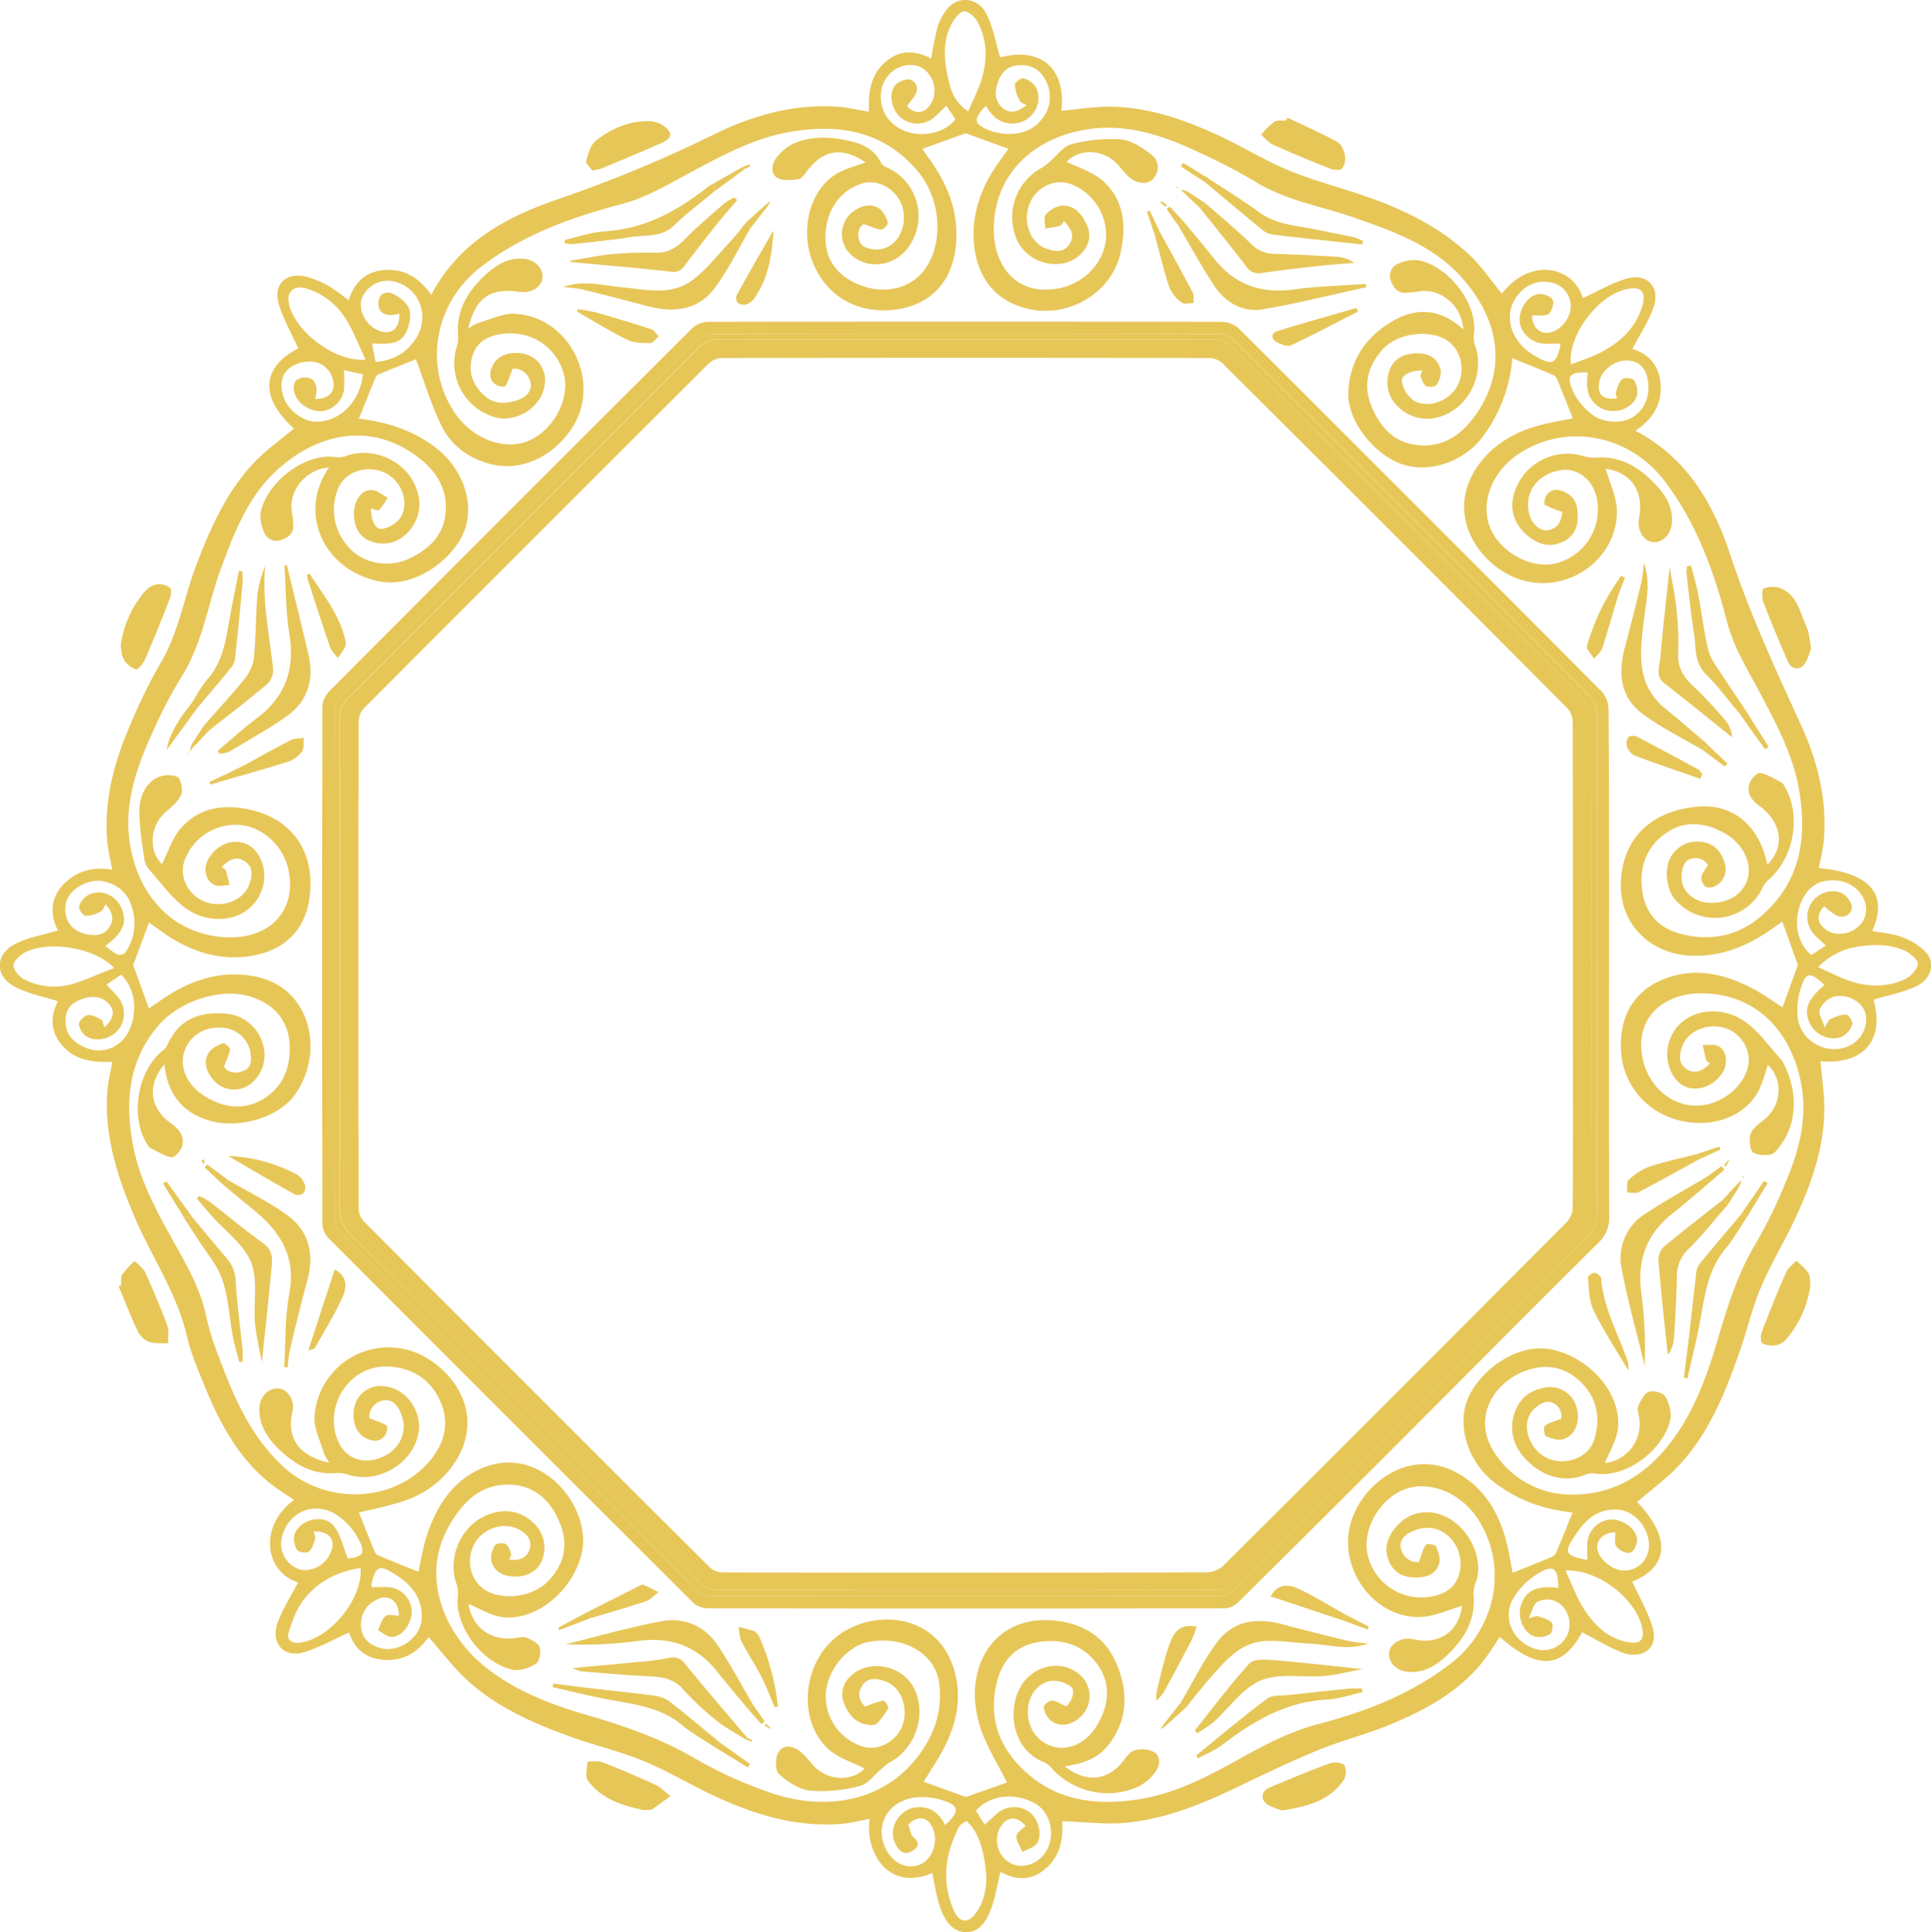 <svg xmlns="http://www.w3.org/2000/svg" viewBox="0 0 598.84 599.08"><defs><style>.cls-1{fill:#e7c658;}</style></defs><title>Asset 2</title><g id="Layer_2" data-name="Layer 2"><g id="Layer_1-2" data-name="Layer 1"><path class="cls-1" d="M507.7,465.77c10.55,10.88,9.81,20.17-1.52,24.68,2.11,4.58,4.73,9,6.22,13.83,2.4,7.72-4.17,10.09-9.08,8.23-4.39-1.66-8.45-4.21-12.67-6.38-6.16,11.33-13.67,11.94-25.54,1.46-1.42,2.12-2.74,4.28-4.24,6.31-7.49,10.17-18.15,16-29.42,20.73-7.34,3.07-15.17,5-22.53,8-8.83,3.63-17.46,7.79-26.07,11.93-10.47,5-21.26,9.3-32.82,10.58-6.67.74-13.52-.21-20.59-.4.18,4.43-.14,9.8-4.41,14-4.44,4.32-9.34,4.68-14.77,1.68-.9,3.74-1.49,7.38-2.69,10.81-1.37,3.93-3.57,8.14-8.24,7.9-4.48-.23-6.7-4.33-8-8.34-1-3.24-1.5-6.65-2.22-10-13.45,5.81-20.91-6.13-19.41-16.79-2.91.53-5.74,1.29-8.62,1.53-13.6,1.15-26.25-2.6-38.42-8.11-7.6-3.44-14.77-7.84-22.44-11.09-6.77-2.86-14-4.64-21-7C166.9,535,154.74,530,144.88,521c-4.35-4-7.9-8.78-12-13.39-2.81,4.14-7,7.27-13,7.13-6.28-.15-10.05-3.44-11.62-8.55-4.6,2.07-9,4.59-13.8,6.08-6.29,2-10.61-2.6-8.41-8.93,1.55-4.46,4.25-8.51,6.39-12.66-10.74-3.44-12-17.82-1.24-25.57-2.18-1.47-4.32-2.8-6.33-4.3C74.72,453.2,68.78,442.53,64,431.09c-2.3-5.55-4.73-11.15-6.1-17-3.09-13.16-10.79-24.19-16-36.35-5.42-12.61-9.66-25.46-8.61-39.44.22-2.93,1-5.82,1.55-9.05-5.47.22-10.79-.19-15-4.5-4.36-4.51-4.32-9.44-1.88-14.27-4.59-1.5-9.45-2.36-13.55-4.61-6.19-3.38-5.91-10.11.49-13.26,4-2,8.55-2.73,13.05-4.09-2.36-4.75-2.51-10,1.86-14.43,4-4,9-5.43,15-4.39-.56-3.12-1.34-6.05-1.58-9-1.1-13.59,2.72-26.19,8.21-38.37a156.34,156.34,0,0,1,8.24-16.54c5.7-9.45,7.3-20.31,11.13-30.4,4.36-11.49,9.31-22.65,17.76-31.74,3.75-4,8.4-7.23,12.6-10.77-10.74-9.58-10.07-19,1.32-24.86-2.06-4.56-4.59-8.92-6-13.62C84.53,87.9,89,84,95.72,86a31.06,31.06,0,0,1,6.39,2.79,70.86,70.86,0,0,1,6,4.3c1.83-5.77,5.57-9.15,11.75-9.39,6-.23,10.31,2.69,13.87,7.74,8.6-16.35,23.33-24.19,39.1-29.61a412.68,412.68,0,0,0,48.6-20.15c12-5.93,24.92-9.58,38.64-8.57,3.06.23,6.07,1,9.43,1.53-.23-5.41.22-10.75,4.49-14.87,4.46-4.3,9.42-4.44,14.81-1.6a97.51,97.51,0,0,1,1.91-9.66,17.33,17.33,0,0,1,3.11-5.8c3.42-4.22,9.65-3.49,12.21,1.83,2,4.11,2.79,8.78,4.13,13.24,12.65-3.27,20.46,3.35,19,16.57,4.95-.45,9.92-1.3,14.89-1.27,11.8.07,22.77,3.86,33.35,8.68,7.38,3.36,14.32,7.73,21.78,10.87,7.11,3,14.63,5,22,7.44,12.51,4.14,24.38,9.59,34.15,18.62,4,3.65,7,8.25,10.45,12.35,8.92-11.52,22.26-8.36,25.09,1.4,4.41-2,8.75-4.6,13.45-6,6.38-1.95,10.7,2.56,8.49,8.84-1.57,4.46-4.28,8.52-6.57,12.93,5.24,1.56,8.55,5.37,8.78,11.52.22,5.94-2.62,10.33-7.83,13.82,16.16,8.5,24.22,22.83,29.38,38.4,6,18.12,13.9,35.3,21.84,52.56,5.15,11.21,8.23,23.1,7.23,35.66-.24,3-1,6-1.58,9,15.84,1.47,21.68,8.11,16.57,19.49,3,.59,6.15.76,8.92,1.83a20.44,20.44,0,0,1,7.65,4.7c3.13,3.42,1.76,8.47-3,10.67-4.14,1.9-8.75,2.78-13.18,4.12,3.54,12.5-3.07,20.27-16.46,19.09.42,4.95,1.22,9.94,1.2,14.92-.07,11.82-3.92,22.77-8.78,33.34-3.39,7.37-7.69,14.33-10.85,21.79-2.76,6.53-4.37,13.54-6.72,20.25-4.42,12.6-9.4,25-18.64,34.94C516.8,458.55,512,462,507.7,465.77ZM46.24,312.87c-.45-.12-.28,0-.21-.07q1.83-1.24,3.64-2.5c8.06-5.63,16.8-9.07,26.82-7.92,6.67.77,12.38,3.49,16.17,9.3,5.37,8.24,4.69,19.91-1.52,28.17-5.06,6.74-17.12,10.25-26.07,7.67C56.4,345,51.9,339.08,51,330c-5.49,6.54-4.61,13.62,2.11,18.4,2.54,1.81,4.24,4.08,3.33,7.15-.4,1.38-2.37,3.45-3.29,3.29-2.36-.43-4.53-1.9-6.76-3-.29-.14-.43-.59-.64-.9-5.62-8.51-3.12-23.25,5-29.4A4.69,4.69,0,0,0,52,323.8c3.68-8,10.26-10.24,18.4-9.45a12.94,12.94,0,0,1,11.13,9.45,11.39,11.39,0,0,1-3.81,12.3,8.38,8.38,0,0,1-10.27,0c-3.43-2.9-4.68-6.83-2.62-9.83.91-1.32,2.74-2.17,4.33-2.78.45-.17,2.22,1.33,2.15,1.91-.2,1.63-1,3.17-1.85,5.33,1.17,2,3.76,2.29,6.11,1.32,2.62-1.08,2.44-3.73,2-6.16a9.3,9.3,0,0,0-7.66-7.11c-5.27-.7-9.71,1.35-12,5.53-2.94,5.43-.48,12,6,15.86,6.12,3.65,12.54,4.12,18.47.14,5.65-3.79,7.82-9.86,7.43-16.47-.44-7.58-4.88-12.45-12-14.77-9-2.94-21.87,1.19-28.36,8.57-9.58,10.88-10.7,23.57-8.29,37,2.06,11.47,7.74,21.53,13.33,31.54,4,7.23,8,14.37,9.62,22.65a76.71,76.71,0,0,0,3.65,11.6c4.58,12.48,9.8,24.62,19.69,34,12.76,12.13,33.75,11.9,45.14-.65,5-5.5,7.08-12.15,4-19.16s-9.11-10.88-17.1-10.87c-10.93,0-18.76,11.63-15,22.24,2.11,6,7.68,8.4,13.8,5.92,5.94-2.41,8.43-8.39,5.89-14-1.14-2.51-2.91-4.34-5.74-3.56a5.16,5.16,0,0,0-3.89,5.43c2.22.88,4,1.35,5.41,2.32.36.24-.06,2.38-.7,3.18-1.54,1.91-3.61,1.76-5.7.72-3.17-1.58-4.5-5-3.68-9.65a8.35,8.35,0,0,1,7.16-6.53c8.55-.65,13.92,7.75,12.78,14.33-1.67,9.68-12.39,16-21.75,13.18a9.8,9.8,0,0,0-3.58-.58c-7.13.7-12.79-2.44-17.67-7.05-3.62-3.43-6.51-7.54-6.4-12.93.08-3.69,2.84-6.48,6-6.22,2.81.24,5.08,3.63,4.28,7.09-2.11,9.14,3,14.17,11.44,15.91a14.44,14.44,0,0,1-1.66-2.87c-1.12-3.85-3.23-7.84-2.94-11.62a23,23,0,0,1,34.74-18c11.58,7,17.71,20.93,7.45,34.29a30.45,30.45,0,0,1-15.19,10.3c-4.51,1.46-9.2,2.36-13.23,3.37,1.55,3.88,3.11,7.82,4.71,11.74a2.71,2.71,0,0,0,1.06,1.45c4.3,1.82,8.64,3.54,12.67,5.17.85-3.71,1.44-7.79,2.74-11.62,3.26-9.6,8.68-17.68,18.7-21.14,17.19-5.94,32.76,13.1,29.1,27.49-2.78,10.93-13.51,20.3-24,19.4-3.84-.33-7.5-2.75-11-4.13,1.18,7.35,7.11,11.71,14.76,10.52,1.1-.17,2.42-.48,3.32-.06,1.54.71,3.64,1.72,4,3,.45,1.53-.12,4.42-1.25,5.13-2,1.27-5,2.25-7.18,1.76-9.74-2.15-18.18-13.93-16.92-22.89a9.25,9.25,0,0,0-.56-4c-2.7-8.3,1.7-18,9.83-21.15,5-1.94,9.89-1.34,13.87,2.31a10.4,10.4,0,0,1,3.17,11.15c-1,3.44-4.19,5.63-8.21,5.72s-7-1.57-7.77-4.95a7.16,7.16,0,0,1,1.15-4.71c.39-.63,2.42-.88,3.27-.45s1.33,1.9,1.71,3c.16.47-.32,1.16-.55,1.85,3.43.53,5.76-.82,6.42-3.61s-1.39-4.86-4-6c-5.09-2.23-11.5.46-13.69,5.66-2.36,5.59,0,11.87,5.19,14.11,5.74,2.46,13.85,1.06,18.27-3.62,4.81-5.09,6.26-11.14,3.53-17.8s-7.3-11.41-14.74-11.93c-9.75-.68-15.6,5.46-19.86,13.13-9,16.14-.45,33.85,11.29,43.23,9.18,7.33,19.94,11.6,31.07,14.84,11.83,3.44,23.34,7.34,34.09,13.64a133.48,133.48,0,0,0,23.4,10.62c16.23,5.67,34.39,3.24,45.36-10.73,5.38-6.85,8.1-14.47,7-23.18-1.13-9.15-10.9-14.85-21.7-12.87-6.88,1.26-13,8.66-13.49,16.22a16.42,16.42,0,0,0,11.64,16.3c4.91,1.42,10.63-1.84,12.29-7,1.77-5.47-.8-11.78-5.68-13.35-2.58-.83-5.44-1.31-7.14,1.79-1.57,2.85-.15,4.89,1.13,6.12a37.41,37.41,0,0,1,5.69-1.87c.37-.06,1.68,1.94,1.44,2.41a22.88,22.88,0,0,1-3.52,4.76,3,3,0,0,1-2.15.41c-3.89-.32-6.26-2.66-7.74-6.07a7.46,7.46,0,0,1,1.53-8.86c5.66-5.8,16.45-3.73,20.06,3.85,3.82,8,.19,18.58-7.74,22.7a17.43,17.43,0,0,0-2.75,2.22c-2.15,1.77-4.07,4.51-6.5,5.09a46.37,46.37,0,0,1-15.35,1.44c-3.46-.37-7.1-2.77-9.76-5.23-1.2-1.11-1.13-5.27,0-6.85,1.79-2.49,4.88-1.71,7.16.35a37.32,37.32,0,0,1,3.26,3.59c4.4,5.17,12.17,5.49,16.18,1.27-3.64-1.89-8.11-3.2-11.2-6-9.87-9-8.07-27.36,3.41-35.54s31-6.36,35.78,11.7c2.19,8.23.48,16-3.28,23.31-2,3.89-4.49,7.51-6.38,10.63l13.1,4.72,12.72-4.47c-2.77-5.71-6.56-11.49-8.49-17.84-5.24-17.27,4-33.95,22.64-32.44,9.09.73,16.19,4.83,19.82,13.4s3.67,17.3-2.48,25.22c-3.39,4.37-8.18,5.83-13.56,6.64,6.73,5.31,13.57,4.45,18.31-1.9.93-1.24,2.13-2.79,3.46-3.11a8.72,8.72,0,0,1,5.78.48c2.33,1.3,2,4.09.75,5.95a13.89,13.89,0,0,1-5.07,4.63c-9.29,4.64-21,2-27.74-6a6.94,6.94,0,0,0-2.5-1.57c-9.69-4.31-10.75-16.54-6.48-23.5,4.55-7.43,14.87-8.28,19.7-1.68a8.81,8.81,0,0,1-1.06,11.11c-3,3-6.94,3.59-9.67,1.21a6.89,6.89,0,0,1-2-4c-.08-.59,1.61-2,2.46-2,1.36,0,2.7,1,4.51,1.75,1.59-1.26,3-4.69,1.54-6a8.88,8.88,0,0,0-5.87-1.89c-3.69.22-6.7,3.63-7.35,7.33-.91,5.21,1.27,10,5.59,12.26,5.44,2.88,12.09.4,15.84-6.1,3.54-6.12,4.17-12.64,0-18.49-4.39-6.14-11-8.24-18.44-7-6.88,1.11-11,5.53-12.7,12-2.38,9.06-.65,17.64,5.46,24.77,10.58,12.34,24.55,14.39,39.63,11.74,11-1.93,20.68-7.13,30.28-12.45,7.75-4.29,15.43-8.36,24.18-10.65,14.7-3.85,28.84-9.29,41.09-18.77,14.41-11.15,17.95-30.91,8-45.45-5.1-7.42-14.19-11.15-21.53-8.83-8.18,2.58-14.1,12.56-12.22,20.59A17.07,17.07,0,0,0,444.25,495c4.19-.82,7.52-3,8.46-7.72a11.62,11.62,0,0,0-4.52-11.78c-3.5-2.37-7.26-2.18-10.93-.3-2.38,1.21-3.6,3.34-2.53,5.82A5.2,5.2,0,0,0,440,484.4c.91-2.39,1.26-4.1,2.21-5.38.32-.43,2.87-.1,3.12.46.72,1.62,1.44,3.71,1,5.29-1,3.43-3.89,4.4-7.3,4.38-3.83,0-6.7-1.39-8.26-5-1.81-4.22-.34-7.9,2.42-10.94a12.21,12.21,0,0,1,11.42-4.11c10,1.72,16.25,14.09,12.94,21.88a8.81,8.81,0,0,0-.54,4c.56,7.31-2.83,13-7.71,17.78-3.26,3.22-7.08,5.91-12.09,5.7-4-.16-6.81-2.9-6.39-6.13.37-2.85,4-4.86,7.62-4,6.48,1.57,13.71-1.14,15-10.35-4.35,1.16-9.06,3.51-13.74,3.45-14.06-.2-24.63-15.24-20.88-28.93,3.65-13.35,21-26.14,37.3-12.94,5.39,4.37,8.58,10.23,10.54,16.73,1.18,3.9,1.74,8,2.46,11.41,4.07-1.64,7.9-3.17,11.72-4.76a3.15,3.15,0,0,0,1.66-1.27c1.82-4.23,3.51-8.51,5.21-12.67-9.43-1-16.74-3.76-23.86-9-8.46-6.23-12.22-17.75-8.64-26.27,3.7-8.83,15.51-17.64,26.35-15.2,11.28,2.54,21.06,13.15,20.24,24-.29,3.88-2.72,7.61-4.07,11.14a12.15,12.15,0,0,0,10.52-14.54c-.2-1.09-.55-2.43-.13-3.31.78-1.62,1.83-3.74,3.25-4.23s4.33.23,5,1.37c1.22,2,2.14,5,1.64,7.19-2.21,9.76-14,18.17-23,16.8a6.38,6.38,0,0,0-3.28.3c-7.5,3.16-15.07-.32-19.53-5.9A13.43,13.43,0,0,1,470,437.35c1.68-4.34,5.13-6.46,9.58-7.17a8.53,8.53,0,0,1,9.34,6.19c1.26,4.33-.33,8.73-4.12,9.9-1.58.49-3.71-.21-5.36-.9-.53-.22-.84-2.81-.34-3.23,1.18-1,2.91-1.33,5-2.17a4.36,4.36,0,0,0-3.86-5.3c-1.82-.15-4.6,1.89-5.66,3.7-2.78,4.74.29,11.72,5.58,13.91,5.62,2.33,12.48-.34,14.19-5.76,2-6.33,1.16-12.37-3.47-17.31-4.38-4.68-9.91-6.44-16.23-4.66-11,3.11-19.13,15.19-10.42,27a28.14,28.14,0,0,0,23,11.89c12.47.19,22.4-5.57,30.07-15.14,7.84-9.77,12-21.36,15.49-33.21,3-10.17,6.09-20.18,11.65-29.39a153.53,153.53,0,0,0,9.78-20.22c4.1-9.81,6.46-20,4.09-30.73-3.34-15.05-13.34-26-29.28-26.71-12.63-.59-22.41,7.25-19.56,20.4,1.74,8,8.17,14,15.78,14.39,7.2.36,14.53-4.6,16.65-11.26,1.62-5.1-1.49-11-6.77-12.74s-11.62.65-13.41,5.54c-.92,2.51-1.33,5.31,1.25,7.08,2.73,1.87,5.11.51,7.39-1.69-.51-.38-1.09-.59-1.19-.93-.46-1.59-.79-3.22-1.16-4.83,1.7.11,3.7-.32,5,.44,2.6,1.48,2.92,5.56,1.12,8.28-2.8,4.24-8,6-11.93,4s-6.09-8-4.8-12.93c2.82-10.77,16.12-13.25,24.77-6.24,3.94,3.2,7,7.46,10.44,11.29a10.12,10.12,0,0,1,1.15,2.28,25.64,25.64,0,0,1,1.94,16.39,21.61,21.61,0,0,1-5.27,9.77c-1.08,1.21-4.83,1.14-6.61.2-1.1-.58-1.49-4.1-.91-5.87s2.67-3.16,4.28-4.5c5.41-4.5,5.89-12.38,1-16.92a58.23,58.23,0,0,1-2.54,7.52c-4.54,9.26-16.55,13-27.76,8.8A23.33,23.33,0,0,1,502.73,326c-.71-11.95,5-18.77,12.34-22,9.59-4.21,18.92-2.34,27.85,2.21,3.65,1.86,7,4.32,9.88,6.13l4.76-13.12-4.82-13.42c-.73.5-1.92,1.28-3.07,2.11-7.29,5.23-15.17,8.56-24.38,8.47-12.81-.13-23.23-9.33-22.61-23.05.59-13,8.89-21.67,23.31-23.17,11.26-1.17,19.56,5.6,22.11,18,5.52-5.6,4.52-13.16-2.48-18.26-2.41-1.75-4-4-3.1-6.91.43-1.38,2.36-3.47,3.27-3.31,2.36.41,4.56,1.84,6.77,3,.48.25.76,1,1.06,1.5,5.12,9,2.6,22.2-5.4,28.8a8.59,8.59,0,0,0-1.83,2.75A16.32,16.32,0,0,1,519.53,279c-2.8-3.28-3.47-9.61-1.4-13.23a9.39,9.39,0,0,1,10.11-4.64c3.59.62,5.61,3.15,6.57,6.32a5.93,5.93,0,0,1-2.34,7,4.1,4.1,0,0,1-3.34.62,3.53,3.53,0,0,1-1.52-2.95c.16-1.27,1.23-2.43,2.05-3.89a4.51,4.51,0,0,0-6.53-1.27c-1.36,1.06-1.86,4.17-1.56,6.19.57,3.85,4.31,6.54,8.22,6.78,5.54.34,10-2.08,11.84-6.45,2.17-5.1-.76-11.79-6.92-15.19s-12.46-3.94-18.18.12c-6.31,4.48-8.41,11.2-7.07,18.79,1.18,6.65,5.53,10.76,11.82,12.39,9,2.34,17.58.73,24.77-5.42,12.39-10.58,14.48-24.48,11.81-39.58-1.85-10.45-6.79-19.72-11.66-29-3.92-7.48-8.49-14.52-10.68-23C531.5,177,526.05,162,516.1,149c-11-14.38-30.7-18-45.34-8.11-7.64,5.17-11.33,13.88-9.09,21.45,2.39,8.1,12.42,14.18,20.49,12.42a17.23,17.23,0,0,0,13.08-20c-1-6-6.25-10-11.61-8.91-7.15,1.43-11,7-9.4,13.52.79,3.16,3.45,5.53,6,5,3.4-.7,4-3.39,4.28-5.66a29.56,29.56,0,0,1-5.42-2.18c-.35-.22,0-2.39.68-3.18,1.7-2.08,3.86-1.68,6-.51,3.27,1.77,3.59,4.73,3.49,8a7.72,7.72,0,0,1-4.83,7.25c-4.14,1.89-7.85.5-11-2.26-3.43-3-5.14-7.12-4.16-11.68a17.22,17.22,0,0,1,21.93-12.68,11.39,11.39,0,0,0,4,.43c7-.52,12.55,2.65,17.2,7.29,3.4,3.39,6.42,7.31,6.12,12.66-.21,3.76-2.81,6.51-5.92,6.24-2.94-.25-5-3.79-4.31-7.4,1.62-8.52-2.61-14.28-10.3-15.32,1.15,4.28,3.55,9,3.46,13.61-.29,14.5-14.93,24.87-29.08,21-13.22-3.58-26.07-21.24-12.58-37.44,4.34-5.22,10.07-8.41,16.45-10.33,3.94-1.18,8.06-1.75,11.52-2.48-1.61-4.06-3.17-8-4.77-11.93a2.67,2.67,0,0,0-1.08-1.43c-4.29-1.82-8.61-3.55-12.89-5.29a47,47,0,0,1-9.26,24.43C454,143.14,443.44,146.77,435,144c-8.66-2.83-17.15-13.37-16.86-22.15.32-9.82,5.21-17.35,13.77-22.3,7.79-4.51,15.11-3.61,21.89,2.59-.5-7.62-7.31-13.07-14.18-11.71-1.09.22-2.22.21-3.33.32-2.68.26-4-1.26-4.88-3.55a4.06,4.06,0,0,1,2.39-5.52,11.46,11.46,0,0,1,6.72-.86c9.51,2.41,18,14,16.53,23.2a8.14,8.14,0,0,0,.56,3.59c2.68,8.21-1.81,18-9.83,21.16a12.78,12.78,0,0,1-13.86-2.34,10.34,10.34,0,0,1-3.15-11.14c1-3.56,4.07-5.57,8.2-5.72,3.79-.14,6.75,1.21,7.76,5,.38,1.4-.33,3.36-1.14,4.7-.39.64-2.42.89-3.27.46s-1.34-1.9-1.73-3c-.17-.47.32-1.17.54-1.87-3.69,0-6.72,1.47-6.37,3.54a9.09,9.09,0,0,0,3.64,5.78c4.67,2.75,11.47,0,13.8-5,2.59-5.58.29-12.21-5-14.48-5.69-2.43-14.12-1-18.29,3.52-4.7,5.12-6.31,11.16-3.56,17.83s7.26,11.4,14.72,12c8.23.7,14-4,18.17-10.28,9.12-13.75,6.61-28.54-4.66-41.41-8.86-10.12-21.19-14.54-33.47-18.83-10.3-3.6-21.26-5.3-30.79-11.18A170.89,170.89,0,0,0,373,47.8C360.95,42,348.51,37.61,334.8,40.55,319.93,43.73,308.84,54,308.2,70c-.45,11.26,6.16,22.15,20.29,19.37C336.16,87.87,342.37,81.53,343,74A17,17,0,0,0,331.87,57c-4.95-1.71-10.57,1.08-12.62,6.26-2.16,5.47.18,12,5.2,13.81,2.55.91,5.43,1.51,7.29-1.48,1.73-2.79.19-4.87-1.78-7.09-.47.64-.72,1.39-1.15,1.51-1.51.41-3.08.59-4.63.86,0-1.48-.63-3.53.11-4.33a8.36,8.36,0,0,1,5.15-2.8c3.73-.13,6,2.56,7.48,5.75a7.53,7.53,0,0,1-1.16,8.66c-5.53,6.48-17.06,4.17-20.53-4.1a17.41,17.41,0,0,1,8.12-22.17,15.23,15.23,0,0,0,2.47-2c2.13-1.79,4-4.58,6.43-5.16a47.79,47.79,0,0,1,15.35-1.5c3.35.31,6.8,2.64,9.6,4.84,2.22,1.75,2.51,4.84.5,7.31-1.63,2-5.31,1.67-7.65-.55a39,39,0,0,1-3-3.35c-4.42-5.27-12.12-5.63-16.26-1.32,3.56,1.8,7.89,3.05,11,5.74,7,6.12,7.6,14.37,5.61,22.91-2.7,11.58-15.13,19.48-27.48,17.18-13-2.42-18.1-12.53-18-23.67.07-8,3.1-15.43,7.83-22,1.11-1.55,2.21-3.11,3-4.16l-13.28-4.84-13.38,4.84c0-.41-.09-.1,0,.06.67,1,1.37,2.05,2.1,3.05,5.28,7.3,8.67,15.22,8.41,24.45-.33,11.65-6.25,19.88-17.17,22-9.49,1.85-20.46-1-26.22-11.84-5.38-10.1-3.16-23.47,5.42-29.47,2.83-2,6.52-2.75,9.77-4.05-7.18-4.91-13.14-4-18.19,2.8-.72,1-1.66,2.3-2.63,2.42-2.14.28-4.77.59-6.45-.39-2.43-1.42-1.77-4.36-.34-6.27a14.35,14.35,0,0,1,5.32-4.38c5-2.26,10.4-2.16,15.71-1.17,4.73.89,9.14,2.37,11.46,7.25.36.75,1.53,1.18,2.4,1.62a16.48,16.48,0,0,1,6.69,23.45c-4.48,7.5-14.74,8.47-19.71,1.88a8.79,8.79,0,0,1,.66-10.85c2.93-3,6.93-4,9.67-1.81a8.39,8.39,0,0,1,2.34,4.24c.14.5-1.35,2.09-2,2.05-1.53-.09-3-.89-5.47-1.71-1.82,1-2.21,3.91-.92,6.08.78,1.32,3.86,2,5.75,1.78,5.48-.71,8.68-6.57,7.32-12.58-1.28-5.67-7.47-9.5-12.7-7.86-7,2.18-11.36,8.72-11.33,16.84,0,7.34,4.4,12.75,12.27,15.18,7.41,2.29,14.94,0,18.86-5.84,5.62-8.3,4.62-21.59-2.57-30.08-10.73-12.66-24.78-14.74-40.14-12-10.83,2-20.36,7.2-29.93,12.28-7,3.72-13.71,7.89-21.67,10-15.53,4.08-30.62,9.45-43.63,19.46-14.37,11.05-18,30.73-8.07,45.37,5.16,7.6,14.52,11.44,21.81,8.95,8.15-2.78,13.94-12.84,12-20.77-2.21-8.85-10.54-14.25-20-12.64-3.93.67-7.21,2.62-8.43,6.85-1.4,4.82.09,8.83,3.65,12.1,3.21,2.94,7,2.7,10.78,1.31,2.58-.95,4.29-3,3.51-5.73a5.2,5.2,0,0,0-5.46-3.85c-.87,2.23-1.32,4-2.28,5.43-.24.36-2.39,0-3.18-.69-1.9-1.54-1.75-3.62-.71-5.71,1.58-3.17,5.06-4.52,9.65-3.68a8.38,8.38,0,0,1,6.54,7.15c.74,8.94-8.68,14.11-14.71,12.72a17.34,17.34,0,0,1-12.63-22,10.28,10.28,0,0,0,.41-3.65c-.61-7.45,2.84-13.23,7.86-18.09,3.37-3.26,7.31-6,12.48-5.57,3.52.29,6.1,2.92,5.85,5.94-.23,2.82-3.6,4.87-7.1,4.33-9.09-1.41-13.87,1.94-15.89,11.4a13.76,13.76,0,0,1,2.86-1.7c3.86-1.11,7.83-3.14,11.65-2.91,17.09,1,26.89,21.35,17.63,35.4-5.68,8.62-15.28,13.49-24.67,11.33-7-1.61-12.7-5.67-15.81-12-3.3-6.75-5.46-14.06-7.92-20.63-3.14,1.26-7.21,2.88-11.26,4.53a2.15,2.15,0,0,0-1.15.88c-1.81,4.33-3.55,8.69-5.28,13,8.41,1,16.53,3.46,23.69,8.89,8.67,6.56,12.45,17.73,8.77,26.5-3.39,8.09-15,17.42-26.46,15C100.22,176.6,92.33,159,102,145c-7.11.34-12.8,7.38-11.42,14.09a33.06,33.06,0,0,1,.35,3.32c.27,2.66-1.18,4.11-3.5,4.92A4.14,4.14,0,0,1,81.85,165c-.83-2.06-1.44-4.7-.89-6.74,2.7-10,14.65-18,23.28-16.49a7.86,7.86,0,0,0,3.59-.57c8.23-2.69,18,1.82,21.15,9.88,2,5.05,1.21,9.89-2.38,13.86A10.34,10.34,0,0,1,115.43,168c-3.75-1.12-5.77-4.38-5.66-9,.09-3.64,2.13-6.91,5.25-7.08,1.68-.09,3.45,1.54,5.18,2.39a23.94,23.94,0,0,1-2.62,3.84c-.33.34-1.63-.28-2.54-.48,0,3.65,1.39,6.66,3.49,6.32a9,9,0,0,0,5.77-3.64c2.84-4.85-.07-11.73-5.34-13.94-5.68-2.39-12.39.06-14.28,5.52a17.1,17.1,0,0,0,3.69,18c4.35,4.81,12.12,6.18,18.2,3.42,6.59-3,11.4-7.59,11.68-15.35.29-7.92-4.3-13.37-10.31-17.44-13.72-9.28-29.09-6.23-41.45,4.68-9.48,8.37-13.86,19.85-18.08,31.37-4,10.94-5.58,22.73-11.9,32.88a143.29,143.29,0,0,0-8.13,15.25c-5.78,12.41-10.72,25.1-7.66,39.22,3.21,14.82,13.46,25.7,29,26.65,13.67.84,22.26-8,19.79-20.58C88,262.28,81.38,256.24,74,255.77a16.88,16.88,0,0,0-16.88,11.38c-1.58,5,1.37,10.58,6.56,12.5,5.35,2,11.66-.37,13.54-5.22,1-2.59,1.48-5.45-1.26-7.32s-5.1-.43-7.21,1.75c.51.39,1.11.61,1.23,1,.49,1.5.83,3,1.22,4.57-1.57,0-3.39.63-4.65,0-3-1.38-3.62-5.4-1.78-8.36,2.73-4.39,7.61-6.16,11.78-4.27s6.39,7.92,5,13C78.73,285.58,65.48,288,56.75,281c-3.93-3.16-7-7.4-10.36-11.23a6.69,6.69,0,0,1-1.64-3.26c-.68-5.12-1.62-10.28-1.52-15.4.08-3.79,1.6-7.79,5.18-9.82a8.27,8.27,0,0,1,6.51-.46c1.09.47,1.9,3.91,1.31,5.43-.83,2.12-2.91,3.89-4.75,5.45C46.36,256,46,264,50.24,267.93c1.81-3.57,3.08-7.88,5.76-11,6.12-7.06,14.5-7.76,22.91-5.51,13.28,3.55,19,14.66,17,27.48-2,13-12.39,18-23.63,17.93-8-.07-15.42-3.13-22-7.88-1.53-1.1-3.08-2.16-4.08-2.86l-4.9,13.16Zm254-278.34c1.49-3.42,3-6.33,4-9.41,2-6.19,2.07-12.44-1.07-18.3-.79-1.48-2.54-3.13-4-3.32-1.08-.14-2.79,1.8-3.62,3.17-3.06,5.05-2.93,10.67-1.81,16.16C294.58,27,295.42,31.31,300.23,34.54ZM563.86,299.89c3.6,1.62,6.39,3.09,9.32,4.13,5.78,2.05,11.72,2.22,17.36-.28,1.85-.82,3.95-3,4.22-4.76.19-1.22-2.37-3.47-4.14-4.23a21.13,21.13,0,0,0-8.23-1.69C576,293.1,569.66,294,563.86,299.89ZM487.19,113c3.54-1.42,7-2.43,10-4.12,5.66-3.12,10.17-7.47,12.09-13.9,1.23-4.12-.09-6-3.69-5.54C495.48,90.84,486,104.58,487.19,113ZM35.41,300.15c-6.23-6.51-20.83-8.67-28-4.62-1.44.82-3.35,2.67-3.23,3.89.14,1.55,1.82,3.51,3.35,4.27A20.16,20.16,0,0,0,23,304.95C27.07,303.64,31,301.86,35.41,300.15Zm76.4,186.07c-7.34,1.1-13.43,4.29-17.75,10-2.19,2.87-3.48,6.58-4.56,10.09-.7,2.27,1.14,3.33,3.41,3.07C102.26,508.28,112.6,495.72,111.81,486.22ZM299.76,564.7a10.44,10.44,0,0,0-1.5.86,3.88,3.88,0,0,0-.95,1.15c-4.26,8.32-5.37,16.87-1.52,25.64,1.79,4.07,4.59,4.22,7.13.46,3.6-5.34,3.3-11.29,2.15-17.18C304.29,571.63,303,567.67,299.76,564.7ZM113.37,111.5c-2.18-4.54-3.79-9-6.35-12.89a21.47,21.47,0,0,0-12.18-9.2c-3.28-.9-5.62.72-5.4,3.58C90.12,101.64,103.39,112.43,113.37,111.5ZM485.49,487c2.09,4.42,3.54,8.64,5.92,12.24,3.38,5.1,7.77,9.29,14.35,10.09,2.72.33,4-.84,3.66-3.63C508.24,496.56,496,486.45,485.49,487ZM123.67,501c.16-4.41-3.09-6.9-6.79-5a8.35,8.35,0,0,0-4.93,8.05c.09,3.71,2.32,5.83,5.67,6.9,5.79,1.86,12.84-2.95,13.15-9.05s-2.91-10.26-7.77-13.41c-5.37-3.48-6.44-3.09-7.86,2.87,0,.19.1.43.21.82a55,55,0,0,1,5.53,0,7.84,7.84,0,0,1,6.8,7.12c.14,3.79-2.59,8-6,8.29-1.41.14-3-1.33-4.48-2.06.75-1.51,1.17-3.41,2.36-4.39C120.38,500.4,122.26,501,123.67,501Zm158,64.86c.61,1.59.72,3.1,1.52,3.77,2.39,2,1.51,3.32-.54,4.45-2.25,1.24-3.7,0-4.79-2-2.74-4.84.87-11.29,6.57-11.69,4.21-.29,6.9,1.95,8.68,5.54,4.71-4.35,4.43-6.19-1.35-7.85a20.76,20.76,0,0,0-7.3-.77c-9.31.77-13.9,9.42-9.19,17,2.39,3.85,6.43,5.39,10.08,3.83s5.49-6.4,4.2-10.48C288.16,563.35,284.8,562.64,281.64,565.81Zm-175-451.07a55.54,55.54,0,0,1,0,6.1,7.93,7.93,0,0,1-6.91,6.62c-3.69.19-7.75-2.54-8.48-5.91-.46-2.11-.17-4.09,2.52-4.48s4.08.9,4.37,3.4a12.65,12.65,0,0,1-.45,3.18c4.16,0,6.29-2.18,5.63-5.49a7.39,7.39,0,0,0-5.83-6,10.82,10.82,0,0,0-7.16,1.53c-3.22,2-3.74,5.71-2.31,9.66,1.36,3.74,5.73,7.12,9.49,7.33,7.46.41,14.12-5.94,15-14.66Zm385.61,369c0-1.89-.14-3.76,0-5.6a7.92,7.92,0,0,1,6.95-7c3.7-.2,8,2.48,8.44,5.88.19,1.42-.83,3.87-2,4.36s-3.43-.67-4.35-1.81c-.78-1-.3-2.94-.37-4.47-3.49,0-6,2.32-5.57,5.17.45,3,4.23,6.33,7.62,6.64a7.53,7.53,0,0,0,8-5.32c1.84-5.79-3.13-13.08-9.24-13.52s-10,3-13.08,7.67C484.83,481.44,485.25,482.42,492.25,483.71ZM123.84,97.24a15.72,15.72,0,0,1-2.38.44c-2.46.05-4.13-1-4.11-3.64,0-2.93,2.27-3.89,4.3-3s4.62,2.83,5.26,4.84c.69,2.19,0,5.32-1.12,7.46-2.05,3.81-6.22,3.27-10.42,3.14l1.1,5.77c5.63-.5,9.59-2.89,12.43-7.16,4.64-7,1.13-16.09-6.88-17.86a8.65,8.65,0,0,0-9.84,5.4c-1.14,3.44,1.2,8.08,4.91,9.72C121.17,104.17,124,102.15,123.84,97.24Zm351.26.61c.28,4.68,3.57,6.64,7.49,4.51,3-1.61,5.07-5.51,4.4-8.71a7.48,7.48,0,0,0-6.57-6.16,9.82,9.82,0,0,0-9,3.2c-5.67,5.84-3.51,15,4.51,19.62,5.47,3.13,6.46,2.76,8-3,0-.18-.13-.42-.25-.78-1.7,0-3.44.11-5.17,0-3.65-.28-6.91-3.41-7.21-6.75-.33-3.66,2.24-8,5.68-8.57,1.43-.25,3.8.58,4.5,1.7.58.93-.18,3.61-1.21,4.4S477,97.72,475.1,97.85Zm91.15,195.34c-1.23-1.14-2.37-2.09-3.38-3.17a8,8,0,0,1-1-10.18c1.88-2.9,6.11-4.48,9.45-2.81,1.48.74,3.28,3.28,3,4.59-.48,2.24-2.77,3.47-5.29,2A34.38,34.38,0,0,1,565.7,281c-1.64,1.82-2.79,4.19-.19,6.66,4.08,3.87,11.69,1.48,13-4,1.21-5-3.22-10.24-9-10.66-5.32-.39-8.87,1.84-11,6.91-2.45,5.87-1.13,12.64,3.21,16.24ZM97.3,474.87c.19.91.61,1.7.42,2.29-.46,1.43-.9,3.15-2,4-.69.55-3.13.17-3.57-.54a6.36,6.36,0,0,1-.85-4.72c1.61-4.78,9-6.63,12.19-2.75,2.19,2.66,2.9,6.53,4.4,10.15,4.93-.61,5.78-1.85,2.68-7.08a19.5,19.5,0,0,0-6.86-6.9c-6.82-3.8-14.39-.19-16.25,7.22a8.34,8.34,0,0,0,5,9.93c3.5,1.3,8-.77,9.84-4.51C104.42,477.78,102.39,474.75,97.3,474.87ZM32.72,293.3a21.17,21.17,0,0,0,3.54,2.62,2.65,2.65,0,0,0,2.47-.38,15.84,15.84,0,0,0,2.11-14.42c-1.35-4.43-4.42-6.91-8.84-7.85-4.8-1-10.88,2.68-11.6,7-.85,5.12,2,8.86,7.34,9.58,2.54.34,4.87-.06,6.35-2.62s.5-4.6-1.29-6.81c-.59.89-.9,1.9-1.54,2.21A10.15,10.15,0,0,1,26.58,284c-.81-.06-2.26-2.09-2.07-2.91a6.08,6.08,0,0,1,2.75-3.49c3.83-2.13,8.65-.15,10.4,4C39.52,286,38.24,289.17,32.72,293.3Zm459.72-177.8c-6.45-.21-6.64,1.51-4.22,6.64a19.87,19.87,0,0,0,5.26,6.17c3.32,2.83,9.23,3.18,12.63,1.17,3.76-2.22,5.66-6.43,5-11.14-.58-4.25-2.95-6.59-6.66-6.57-4,0-8.08,3.34-8.53,6.93-.47,3.82.93,5.14,5.52,4.9-.13-.71-.52-1.48-.32-2.05.49-1.41.94-3.12,2-4,.72-.58,3.13-.35,3.57.31a6.39,6.39,0,0,1,1,4.68c-1.41,4.79-8.36,6.44-12.32,3.27C492,123.16,491.82,119.61,492.43,115.49ZM305.35,565.83c1.44-1.3,2.61-2.42,3.83-3.47a8.1,8.1,0,0,1,10-.53c2.68,2,4.2,6.68,2.49,9.62-.8,1.37-3,1.93-4.56,2.86-.69-1.63-1.92-3.28-1.89-4.9,0-1.1,1.8-2.16,2.82-3.27-2.81-3.31-6.18-2.93-8.15,1.07a8.2,8.2,0,0,0,3.77,10.69c4.1,1.88,9.31-.38,11.33-4.91,2.15-4.81.51-10.93-3.6-13.5-6.15-3.84-14.61-3-18.71,2ZM32.36,318.6c2.51-2.43,3.51-4.74,1.63-7.06s-4.73-2.9-7.77-2-5.41,2.34-5.82,5.83c-.53,4.5,1.55,7.65,6.41,9.61a10.21,10.21,0,0,0,11.93-3.3c3.86-5.06,4.16-14.45-1.19-19.41L33,305.3c1.4,1.51,2.67,2.72,3.76,4.08a8.08,8.08,0,0,1-.1,10c-2.23,2.67-6.9,3.85-9.75,2.05a5.6,5.6,0,0,1-2.47-3.76c-.05-1,1.62-2.69,2.73-2.89,1.3-.24,2.89.7,4.23,1.38C31.89,316.38,31.94,317.39,32.36,318.6Zm533.45-13.18c-4.61-4.29-5.83-4.12-7.57,1.72a21.48,21.48,0,0,0-.71,8.41c.9,7.63,9.63,12.07,16.31,8.56,3.83-2,5.82-6.64,4.49-10.42-1.19-3.36-6-5.82-10-4.49a7.34,7.34,0,0,0-4,3.82c-.47,1.19.76,3.05,1.54,5.6,1-1.66,1.22-2.4,1.64-2.57,1.63-.65,3.34-1.5,5-1.46.73,0,2.19,2.23,1.94,3a6.73,6.73,0,0,1-3,3.72c-3.61,1.84-8.54-.3-10.24-4.09C559.36,313,560.51,310,565.81,305.41Zm-82.52,187c-.09-6.34-1.62-7.49-6.65-4.27a22,22,0,0,0-7.55,7.86c-3.33,6.42.72,13.81,7.78,15.48a8.19,8.19,0,0,0,9.47-5.19c1.31-4-.59-8.65-4.53-10a6.68,6.68,0,0,0-5.08.44c-1.2.76-1.57,2.83-2.61,5,1.72-.37,2.38-.74,2.85-.57,1.5.52,3.26.94,4.26,2,.55.59.18,3.12-.52,3.53a6.55,6.55,0,0,1-4.73.78c-3.49-1.1-5.47-5.94-4.34-9.56C473.1,493.21,476.62,491.5,483.29,492.39ZM318.34,32.64c-.82-.52-1.86-.81-2.15-1.45a13.26,13.26,0,0,1-1.46-5c0-.67,2-2.12,2.69-1.91a6.7,6.7,0,0,1,3.8,2.76c2.57,4.95-1.14,10.89-6.71,11.23-4.22.26-6.82-2.11-8.79-5.48C302.19,36.53,302,38,305,39.6c5.07,2.71,13.7,3.25,18.18-2.79A10.64,10.64,0,0,0,324.32,25c-1.82-3.65-4.8-5.11-8.77-4.74-3.64.34-5.36,2.84-6.31,5.93-.84,2.74-.59,5.48,1.85,7.41S315.94,34.44,318.34,32.64Zm-37.07.25c2.51,2.79,5.83,2.45,7.76-1.32s.18-9-3.6-10.75c-4.24-1.93-9.57.44-11.51,5.12a11.13,11.13,0,0,0,4.89,13.8c5.64,3.3,13.82,2,17.49-2.73l-2.82-4.24c-1.38,1.33-2.57,2.58-3.87,3.71a8.14,8.14,0,0,1-10,.21c-2.88-2.21-4.22-7.12-2.17-10,.9-1.25,3.39-2.39,4.73-2,1.9.51,3,2.63,1.58,4.84C283,30.72,282.13,31.77,281.27,32.89Z"/><path class="cls-1" d="M399.28,36.49c5.15,2.45,10.37,4.77,15.39,7.47,1.2.65,2.08,2.52,2.39,4a5.56,5.56,0,0,1-.8,4.27c-.59.67-2.73.51-3.91,0q-8.85-3.46-17.53-7.36c-1.42-.64-2.5-2-3.73-3.1a27.83,27.83,0,0,1,4.07-4c.91-.6,2.42-.3,3.66-.4Z"/><path class="cls-1" d="M37.42,200.36a32.26,32.26,0,0,1,7.52-17,6.88,6.88,0,0,1,3.76-2.19,5.74,5.74,0,0,1,4,1.08c.54.41.38,2.26,0,3.25-2.46,6.35-5,12.67-7.69,18.91-.56,1.3-2.18,3.29-2.91,3.13a7,7,0,0,1-3.69-3.06C37.66,203.33,37.7,201.68,37.42,200.36Z"/><path class="cls-1" d="M199.51,561.27c-6.07-1.33-12.87-3.16-17.26-9.24-.92-1.28-.1-3.81-.08-5.76,1.56,0,3.29-.36,4.66.18q8.34,3.26,16.47,7c1.71.79,3.08,2.31,4.6,3.5-1.87,1.37-3.71,2.78-5.65,4.06C201.81,561.35,201,561.17,199.51,561.27Z"/><path class="cls-1" d="M561.43,398.78A32.55,32.55,0,0,1,554,415.21a5.7,5.7,0,0,1-3.08,1.91,7.27,7.27,0,0,1-4.39-.57c-.56-.31-.59-2.44-.18-3.49,2.39-6.23,4.88-12.43,7.55-18.54.61-1.4,2.1-2.42,3.18-3.61,1.27,1.25,2.82,2.34,3.73,3.82C561.46,395.78,561.25,397.36,561.43,398.78Z"/><path class="cls-1" d="M397.75,561.4a19.7,19.7,0,0,1-4.61-1.78c-2.39-1.62-2-4.27.63-5.37,6.16-2.57,12.32-5.16,18.58-7.45,1.34-.49,3.79-.32,4.53.56s.6,3.42-.16,4.56C412.39,558.41,405.47,560.1,397.75,561.4Z"/><path class="cls-1" d="M37.54,398.48c.09-1.11-.18-2.47.36-3.29A33.56,33.56,0,0,1,41.74,391c1.12,1.17,2.65,2.15,3.29,3.55,2.45,5.39,4.76,10.86,6.81,16.41.62,1.68.23,3.73.3,5.61-2.11-.15-4.38.14-6.26-.58a7.49,7.49,0,0,1-3.4-3.71c-2.07-4.4-3.82-8.95-5.7-13.44Z"/><path class="cls-1" d="M183.69,52.87c-.55-.83-2.11-2.16-1.88-3,.59-2.28,1.41-5.08,3.12-6.38,4.85-3.7,10.44-6.15,16.76-5.9A8,8,0,0,1,206,39.17c2.69,2.13,2.45,3.71-.72,5.11-6.24,2.77-12.55,5.38-18.84,8A19.31,19.31,0,0,1,183.69,52.87Z"/><path class="cls-1" d="M561.67,201c-.56,1.43-.91,3.32-1.93,4.74-1.66,2.34-4.24,1.9-5.37-.76-2.56-6-5.13-12-7.47-18.15-.51-1.33-.53-4.13,0-4.31a7.68,7.68,0,0,1,5.17-.19c5.3,2.15,6.17,7.63,8.21,12.13C561.08,196.26,561.15,198.46,561.67,201Z"/><path class="cls-1" d="M499,299.36c0,25.87-.05,51.75.06,77.62a10.58,10.58,0,0,1-3.39,8.41c-19.88,19.67-39.54,39.55-59.31,59.33Q410.17,470.95,383.83,497a6.46,6.46,0,0,1-4.1,1.72q-80.25.13-160.49,0a7,7,0,0,1-4.44-1.91q-56.58-56.38-113-112.95a7,7,0,0,1-1.83-4.49q-.14-80.06,0-160.12a7.5,7.5,0,0,1,2-4.76q56.24-56.45,112.68-112.69a7.5,7.5,0,0,1,4.78-2q79.87-.16,159.74,0a8,8,0,0,1,5.09,2.15q56.32,56.1,112.41,112.43a8.5,8.5,0,0,1,2.17,5.44C499.05,246.36,499,272.86,499,299.36Zm-3.73,0c0-26.12,0-52.25-.09-78.37a8,8,0,0,0-2.08-5.09q-55-55.27-110.28-110.31a7.46,7.46,0,0,0-4.76-2q-78.56-.15-157.11,0a8,8,0,0,0-5,2.21q-55.12,54.9-110,110a8,8,0,0,0-2.14,5.06q-.17,78.37,0,156.74a8,8,0,0,0,2.08,5.09Q160.87,438,216.13,493a7.46,7.46,0,0,0,4.76,2q78.56.15,157.11,0a7.47,7.47,0,0,0,4.78-1.94Q438,438,493.05,382.78a8,8,0,0,0,2.14-5.06C495.32,351.6,495.28,325.48,495.28,299.35Z"/><path class="cls-1" d="M70.88,366c6.05,3.53,12.41,6.63,18.07,10.71,7,5,8.55,12.24,6.31,20.47-1.93,7.1-3.65,14.25-5.37,21.4a46.66,46.66,0,0,0-.67,5.42l-1.1-.07c.48-7.62.2-15.38,1.6-22.83,2.24-11.93-3.27-19.74-11.81-26.54-2.91-2.32-5.75-4.73-8.61-7.1Z"/><path class="cls-1" d="M366.74,68.34c3.24,3.92,6.57,7.77,9.7,11.77,6.43,8.23,14.69,11.08,25,9.61,7.32-1,14.78-1.15,22.17-1.68l.1,1c-10.64,2.33-21.22,5-32,6.86C385.43,97,380,93.82,376.53,88.55c-4-6-7.43-12.4-11.11-18.62Z"/><path class="cls-1" d="M89,175.35c2.22,9.18,4.5,18.35,6.64,27.55,1.82,7.86-.2,14.64-6.89,19.31-5.65,3.95-11.7,7.33-17.64,10.85a10,10,0,0,1-3.1.65l-.45-.95c4-3.34,7.86-6.87,12-10,9.07-6.73,12-15.46,10.13-26.49-1.15-6.93-1-14.08-1.5-21.13Z"/><path class="cls-1" d="M366.17,527.95c3.68-6.23,6.89-12.8,11.16-18.59,5.05-6.87,12.41-7.83,20.38-5.7q10.31,2.76,20.7,5.24a48.14,48.14,0,0,0,5.92.69c-6,2.34-11.94.42-17.89.1-4.58-.25-9.18-1-13.74-.86-8,.33-12.68,6.15-17.47,11.54-2.63,3-5,6.12-7.51,9.19Z"/><path class="cls-1" d="M528.12,232.62c-6.23-3.68-12.8-6.89-18.6-11.16-6.86-5-7.78-12.42-5.7-20.35,1.81-6.89,3.58-13.8,5.24-20.73a48.38,48.38,0,0,0,.69-5.94c2.3,6.15.71,12.25,0,18.31-1.21,9.9-2.33,19.66,6.72,27,4.14,3.35,8.16,6.86,12.22,10.3.37.32.7.69,1.05,1Z"/><path class="cls-1" d="M232.79,70.67c-3.6,6.14-6.75,12.6-10.91,18.34-5.21,7.2-12.81,8.09-21,5.93-6.76-1.79-13.53-3.56-20.33-5.21a47.2,47.2,0,0,0-5.88-.69c6-2.31,11.93-.56,17.88,0,7.73.67,15.8,2.92,22.6-2.48,4.33-3.44,7.83-7.93,11.63-12,1.59-1.71,3-3.61,4.46-5.43Z"/><path class="cls-1" d="M529.81,367c-3.8,3.18-7.53,6.42-11.4,9.51-8,6.41-10.77,14.6-9.36,24.72a132.89,132.89,0,0,1,1,22.28c-2.42-10-5.21-19.89-7.12-30a16.17,16.17,0,0,1,7.29-17.12c6-4,12.4-7.47,18.63-11.17Z"/><path class="cls-1" d="M231.76,529.68c-3.16-3.81-6.38-7.57-9.45-11.44-6.5-8.18-14.84-10.81-25.08-9.33a127.75,127.75,0,0,1-21.86.95c9.85-2.41,19.62-5.21,29.56-7.11,7.21-1.37,13.59,1.33,17.73,7.57,3.93,5.92,7.3,12.22,10.91,18.35Z"/><path class="cls-1" d="M231.21,539.34c-3-1.89-6.18-3.53-8.91-5.74a86.43,86.43,0,0,1-10.39-9.69c-2.77-3.13-6-3.88-9.88-4.07-7.32-.35-14.62-1-21.92-1.6a10.78,10.78,0,0,1-2.47-1c7.17-.66,13.73-1.24,20.28-1.89a77.8,77.8,0,0,0,9.23-1.19,4.63,4.63,0,0,1,5.38,1.88c6.26,7.7,12.76,15.2,19.18,22.77A6.7,6.7,0,0,0,231.21,539.34Z"/><path class="cls-1" d="M176.73,80.87c4.16-.67,8.31-1.56,12.5-2A106.62,106.62,0,0,1,203,78.37c4,.14,6.66-1.44,9.34-4.16,3.92-4,8.23-7.59,12.44-11.28a17.08,17.08,0,0,1,3-1.71l.8.84c-2.07,2.44-4.19,4.84-6.19,7.34-3.4,4.27-6.78,8.57-10.05,12.93a4.06,4.06,0,0,1-4.31,1.9c-10.35-1.17-20.73-2-31.1-3Z"/><path class="cls-1" d="M517.8,175.8c.82,4.88,1.69,8.81,2.08,12.79a93.63,93.63,0,0,1,.56,13.8c-.23,4.41,1.5,7.41,4.61,10.29a137.85,137.85,0,0,1,10.19,10.91,8.88,8.88,0,0,1,1.89,5c-7-5.59-13.92-11.22-21-16.74-2.83-2.22-1.46-5.12-1.26-7.62C515.65,195.1,516.74,186,517.8,175.8Z"/><path class="cls-1" d="M63.2,225c4.27-4.85,8.68-9.58,12.73-14.6a12.93,12.93,0,0,0,2.82-6.45c.63-6.56.53-13.18,1.09-19.75a35.71,35.71,0,0,1,2.4-8.7c-1,10.92,1.35,21.49,2.47,32.17a6.15,6.15,0,0,1-2,4.58c-5.86,4.94-12,9.59-18,14.35Z"/><path class="cls-1" d="M370.56,536.53c5.55-6.93,10.88-14,16.81-20.63,1.28-1.42,4.76-1.35,7.16-1.16,9.15.74,18.28,1.81,28.06,2.83-4.29.78-8.14,1.8-12,2.12-6.58.55-13.87-1-19.6,1.41s-9.81,8.56-14.73,13a41,41,0,0,1-5,3.32Z"/><path class="cls-1" d="M373.8,63c4.75,4.19,9.66,8.22,14.2,12.63a10.09,10.09,0,0,0,7.22,3.08q9.7.3,19.39.9a10.92,10.92,0,0,1,5.44,1.9c-3.84.33-7.69.58-11.52,1-5.78.64-11.56,1.33-17.32,2.14a4.44,4.44,0,0,1-4.7-2c-4.66-6.1-9.52-12.06-14.3-18.08Z"/><path class="cls-1" d="M61.65,370.85A20.81,20.81,0,0,1,65,372.6c5.59,4.32,11,8.89,16.72,13,3.2,2.31,2.7,5.3,2.42,8.29-.87,9.3-1.9,18.59-2.94,28.57-.79-4.45-1.79-8.35-2.12-12.31-.52-6.33,1-13.31-1.28-18.86s-8-9.57-12.2-14.29c-1.55-1.75-3-3.56-4.55-5.35Z"/><path class="cls-1" d="M535.77,373.64c-4,4.58-7.8,9.37-12.1,13.64a11.37,11.37,0,0,0-3.62,8.51c-.12,6.34-.49,12.68-.89,19a10.51,10.51,0,0,1-1.83,5.25c-.12-.7-.28-1.39-.35-2.09-.92-9-1.92-18-2.65-27a5.79,5.79,0,0,1,1.63-4.32c6-5,12.17-9.73,18.29-14.56Z"/><path class="cls-1" d="M371,544.3c7.29-5.91,14.46-12,22-17.6,1.62-1.21,4.46-.85,6.75-1.11q9.43-1.06,18.87-2c1.26-.13,2.54,0,3.81,0l.1,1.11c-3.62.8-7.21,2.13-10.85,2.3-12.74.56-22.93,6.64-32.66,14.07-2.26,1.72-5,2.81-7.53,4.18Z"/><path class="cls-1" d="M541.77,377.4c-2.2,3.27-4.13,6.77-6.64,9.78-5.3,6.32-6.39,14-7.74,21.65-1.1,6.24-2.7,12.4-4.07,18.6l-1.11-.23c.53-4.23,1.08-8.45,1.58-12.68.75-6.42,1.43-12.84,2.2-19.25a6.3,6.3,0,0,1,.9-3.11c4.3-5.29,8.74-10.48,13.13-15.69Z"/><path class="cls-1" d="M221.4,541.6c-3.28-2.18-6.8-4.09-9.8-6.61-6.32-5.34-14-6.39-21.68-7.76-6.23-1.11-12.39-2.69-18.57-4.06l.23-1.12c4.2.53,8.4,1.08,12.61,1.57,6.42.75,12.85,1.37,19.24,2.27a10,10,0,0,1,4.59,2c5.18,4.07,10.22,8.33,15.3,12.52Z"/><path class="cls-1" d="M375.14,55.57c5.19,3.44,10.5,6.71,15.55,10.36,5.51,4,12.05,4,18.26,5.4,3.72.82,7.49,1.46,11.21,2.28a12.61,12.61,0,0,1,2.6,1.24l-.33.94c-2.49-.26-5-.51-7.48-.78-6.65-.73-13.31-1.44-20-2.25a6.16,6.16,0,0,1-3-1.12c-6.15-5-12.21-10.11-18.3-15.19Z"/><path class="cls-1" d="M539.49,221.31c-3.44-4.08-6.6-8.43-10.38-12.16s-3.06-8.41-3.77-12.77c-1-6.22-1.61-12.51-2.34-18.78a9.1,9.1,0,0,1,.22-2l1.22-.26c.76,3,1.65,6,2.24,9.07,1.12,5.81,1.72,11.75,3.21,17.46.75,2.87,2.9,5.41,4.55,8,2.12,3.33,4.39,6.57,6.59,9.86Z"/><path class="cls-1" d="M221.5,59.37c-4.17,3.49-8.58,6.73-12.44,10.53s-8.71,2.86-13.19,3.58c-6,.95-12,1.52-18.05,2.19a12.91,12.91,0,0,1-2.67-.25l-.1-1c4.17-.93,8.3-2.44,12.51-2.69,12.53-.75,22.74-6.46,32.24-14a10,10,0,0,1,1.6-.86Z"/><path class="cls-1" d="M59.53,377.29c3.57,4.29,7.09,8.61,10.73,12.84a11.55,11.55,0,0,1,2.85,7.31c.44,7.06,1.4,14.09,2.11,21.14.12,1.19,0,2.4,0,3.6l-1,.19c-.67-2.58-1.49-5.14-2-7.76-1.11-6-1.34-12.18-3.29-17.83-1.6-4.65-5.14-8.64-7.84-12.91-1.38-2.18-2.8-4.33-4.2-6.49Z"/><path class="cls-1" d="M59.38,218.09c1.67-2.57,3.08-5.36,5.08-7.65,5.14-5.89,5.7-13.24,7.06-20.37.83-4.33,1.69-8.66,2.54-13l1,0a23.76,23.76,0,0,1,.18,3.53c-.73,7.92-1.49,15.84-2.36,23.75a6,6,0,0,1-1.4,2.91c-3.46,4.23-7,8.38-10.52,12.56Z"/><path class="cls-1" d="M505,425c-3.66-6.21-7.64-12.23-10.8-18.67-1.46-3-1.38-6.73-1.76-10.16-.05-.46,1.33-1.53,2-1.5s2,1,2.07,1.59c.73,9.29,5.33,17.31,8.28,25.87A10.74,10.74,0,0,1,505,425Z"/><path class="cls-1" d="M64.93,242.51c3.49-1.68,7-3.26,10.44-5.05,5-2.61,9.86-5.46,14.86-8,1.13-.58,2.63-.45,4-.64-.18,1.48.13,3.32-.65,4.35a9.36,9.36,0,0,1-4.45,3.1c-7.93,2.46-15.93,4.67-23.91,7Z"/><path class="cls-1" d="M240.21,529.35c-1.35-3.15-2.53-6.38-4.09-9.42-1.9-3.7-4.23-7.17-6.13-10.87-.69-1.33-.68-3-1-4.55a37.9,37.9,0,0,1,4.94,1.29,3.85,3.85,0,0,1,1.63,2,70,70,0,0,1,5.66,21.38Z"/><path class="cls-1" d="M96,177.91c4.14,6.37,9,12.3,10.93,19.95a4.4,4.4,0,0,1,.21,2.53,24.91,24.91,0,0,1-2.42,3.64c-.82-1.17-2-2.24-2.41-3.54-2.29-6.59-4.42-13.24-6.58-19.88-.25-.76-.4-1.56-.6-2.34Z"/><path class="cls-1" d="M421.21,96.57c-6.92,3.54-13.79,7.21-20.82,10.5-1.11.52-3.15-.3-4.49-1-1.8-1-1.67-2.81.15-3.38,8.13-2.55,16.36-4.81,24.55-7.18Z"/><path class="cls-1" d="M503.93,179.12c-.79,2.15-1.68,4.26-2.36,6.45-1.59,5.14-3,10.35-4.69,15.46-.41,1.22-1.69,2.15-2.56,3.22-.77-1.37-2.47-3-2.16-4A80.07,80.07,0,0,1,497,187.87a104.67,104.67,0,0,1,5.71-9.3Z"/><path class="cls-1" d="M70.76,358.45a49,49,0,0,1,21.5,5.86,6.23,6.23,0,0,1,2.31,3.21,2.88,2.88,0,0,1-.63,2.64,3.07,3.07,0,0,1-2.77.09C84.49,366.49,77.88,362.59,70.76,358.45Z"/><path class="cls-1" d="M103.8,393.62c4,2.19,3.74,5.66,2.55,8.31-2.48,5.56-5.72,10.79-8.74,16.1-.24.42-1.2.43-2,.7Z"/><path class="cls-1" d="M527.26,241.48c-6.81-2.38-13.65-4.69-20.4-7.22a4.88,4.88,0,0,1-2.32-2.77,3.56,3.56,0,0,1,.53-3c.38-.46,1.95-.39,2.69,0,6.29,3.25,12.53,6.62,18.75,10,.6.33,1,1.07,1.44,1.62Z"/><path class="cls-1" d="M371.11,504.39a36.4,36.4,0,0,1-1.55,4.15q-4.23,8.12-8.62,16.15a16.2,16.2,0,0,1-2.32,2.66,15.42,15.42,0,0,1,.15-3.16c1.2-4.74,2.24-9.55,3.85-14.15C363.8,506.7,365.52,503.29,371.11,504.39Z"/><path class="cls-1" d="M179.11,95.87a55.45,55.45,0,0,1,5.67,1c5.74,1.64,11.47,3.34,17.15,5.19.92.3,1.56,1.45,2.34,2.21-.85.74-1.71,2.12-2.56,2.11-2.4,0-5.07,0-7.14-1-5.33-2.62-10.4-5.79-15.58-8.74Z"/><path class="cls-1" d="M239.86,71.46c-.45,7.3-1.44,14.62-5.87,20.95a5.38,5.38,0,0,1-2.61,2,3.28,3.28,0,0,1-2.67-.58,2.51,2.51,0,0,1-.22-2.38C232.21,84.73,236,78.1,239.86,71.46Z"/><path class="cls-1" d="M526.84,359.54c-6.2,3.39-12.36,6.84-18.63,10.11-1,.5-2.38.11-3.59.13.12-1.34-.28-3.24.45-3.91a18.87,18.87,0,0,1,6.4-4.1c4.73-1.58,9.65-2.6,14.49-3.84Z"/><path class="cls-1" d="M416.48,502.47,394,495c2-3.28,4.62-4.25,8.67-2.36,5.07,2.36,9.83,5.39,14.73,8.12Z"/><path class="cls-1" d="M359.71,71.95c3.39,6.21,6.84,12.4,10.13,18.66.48.92.22,2.22.3,3.35-1.26,0-2.92.46-3.69-.16a11.4,11.4,0,0,1-3.83-4.74c-1.77-5.32-3-10.82-4.52-16.24Z"/><path class="cls-1" d="M182.14,499.88q8-4,16-8.06c.44-.22,1-.56,1.39-.41,1.59.68,3.12,1.51,4.67,2.29-1.29,1-2.45,2.34-3.9,2.83-5.63,1.88-11.35,3.48-17,5.19Z"/><path class="cls-1" d="M59.38,218.09,61,219.81l-9.33,12.75C52.73,226.89,55.93,222.42,59.38,218.09Z"/><path class="cls-1" d="M539.49,221.31l1.54-1.59,7.48,11.9-1.15.73Z"/><path class="cls-1" d="M59.53,377.29l-2.56.09L50.55,367l1.09-.69Z"/><path class="cls-1" d="M541.77,377.4l-1.77-.94,7.05-10.26,1.13.66Z"/><path class="cls-1" d="M221.4,541.6l1.93-1.21,9.21,6.59-.63,1.08Z"/><path class="cls-1" d="M221.5,59.37l-.09-2.56,9-5.09.7.59Z"/><path class="cls-1" d="M182.14,499.88l1.09,1.84-9.85,3.75-.24-.77Z"/><path class="cls-1" d="M375.14,55.57l-1.49.89-7.43-4.83.7-1.13Z"/><path class="cls-1" d="M70.88,366l-1.59,1.46L63.45,362l.82-.9Z"/><path class="cls-1" d="M366.17,527.95l1.55,1.61-6.71,6-.41-.5Z"/><path class="cls-1" d="M232.79,70.67l-1.55-1.61,6.71-6,.41.5Z"/><path class="cls-1" d="M528.12,232.62l1.61-1.54,6,5.69-.89.89Z"/><path class="cls-1" d="M535.77,373.64l-1.53-1.57L539,366.9l.57.79Z"/><path class="cls-1" d="M416.48,502.47l.94-1.73,7.06,3.63-.31.93Z"/><path class="cls-1" d="M373.8,63l-1.59,1.58-5.11-4.86.75-.57Z"/><path class="cls-1" d="M63.2,225l1.58,1.6-4.85,5.11-.58-.74Z"/><path class="cls-1" d="M359.71,71.95l-1.61.87-2.37-7.12.79-.41Z"/><path class="cls-1" d="M529.81,367l-1-1.75,5.06-3.65.89,1.11Z"/><path class="cls-1" d="M231.76,529.68l1.81-1,3.59,5.09-1.06.84Z"/><path class="cls-1" d="M526.84,359.54l-.87-1.61,7.21-2.39.38.89Z"/><path class="cls-1" d="M366.74,68.34l-1.33,1.59-3.64-5.08,1-.81Z"/><path class="cls-1" d="M230.39,51.72l2-.76.25.61-1.54.74Z"/><path class="cls-1" d="M58.78,233.38l.58-2.43.58.74-1.22,1.6Z"/><path class="cls-1" d="M231.71,538.8l1.55.84-.19.46-1.85-.77A6.7,6.7,0,0,1,231.71,538.8Z"/><path class="cls-1" d="M360.6,62.59l1.3,1.08-.36.48-1.36-1A2.86,2.86,0,0,0,360.6,62.59Z"/><path class="cls-1" d="M237.95,63l.92-.63-.51,1.13Z"/><path class="cls-1" d="M361,535.6l-.92.63.51-1.13Z"/><path class="cls-1" d="M367.09,59.75l-.88-.92,1.63.35Z"/><path class="cls-1" d="M536,360.37l-.86,1.34-.51-.37,1.1-1.28Z"/><path class="cls-1" d="M63,359.42a5.21,5.21,0,0,1,.49,1c0,.09-.29.29-.44.43a3.59,3.59,0,0,1-.49-.85C62.5,359.84,62.8,359.63,63,359.42Z"/><path class="cls-1" d="M539,366.9,540,366l-.35,1.66Z"/><path class="cls-1" d="M238.43,535.82l-1.34-.86.37-.51,1.28,1.1Z"/><path class="cls-1" d="M360.18,63.11l-.49-.62.92.1A2.88,2.88,0,0,1,360.18,63.11Z"/><path class="cls-1" d="M58.71,233.29l-.5.55-.1-.31.67-.15Z"/><path class="cls-1" d="M365.39,58.14l-.14.24-.38-.26c.09-.08.18-.22.27-.21S365.31,58.06,365.39,58.14Z"/><path class="cls-1" d="M238.74,535.55l.51.58-.83-.31Z"/><path class="cls-1" d="M535.72,360l.59-.5-.32.82Z"/><path class="cls-1" d="M540.85,364.91l-.13.26-.36-.28.26-.26Z"/><path class="cls-1" d="M495.28,299.35c0,26.12,0,52.25-.09,78.37a8,8,0,0,1-2.14,5.06q-55,55.27-110.28,110.31A7.47,7.47,0,0,1,378,495q-78.56.15-157.11,0a7.46,7.46,0,0,1-4.76-2q-55.25-55-110.28-110.31a8,8,0,0,1-2.08-5.09q-.16-78.37,0-156.74a8,8,0,0,1,2.14-5.06q54.9-55.13,110-110a8,8,0,0,1,5-2.21q78.56-.17,157.11,0a7.46,7.46,0,0,1,4.76,2q55.25,55,110.28,110.31a8,8,0,0,1,2.08,5.09C495.32,247.11,495.28,273.23,495.28,299.35ZM299.65,493.16c25.86,0,51.73,0,77.59-.07a6.58,6.58,0,0,0,4.15-1.7c7.71-7.49,15.27-15.12,22.87-22.71q43.48-43.46,86.89-87a8.54,8.54,0,0,0,2.27-5.44q.18-77.05,0-154.1a7.54,7.54,0,0,0-1.94-4.83q-54.56-54.84-109.26-109.54A8,8,0,0,0,376,105.2q-76.49.12-153,0a7.93,7.93,0,0,0-6.23,2.48q-54.39,54.54-108.92,108.93a7.93,7.93,0,0,0-2.53,6.2q.11,75.74,0,151.47a11.22,11.22,0,0,0,3.61,8.78Q163,436.89,217,490.82a8.58,8.58,0,0,0,5.47,2.24C248.19,493.21,273.92,493.16,299.65,493.16Z"/><path class="cls-1" d="M299.65,493.16c-25.73,0-51.45,0-77.18-.1a8.58,8.58,0,0,1-5.47-2.24Q162.91,437,109,383.08a11.22,11.22,0,0,1-3.61-8.78q.17-75.74,0-151.47a7.93,7.93,0,0,1,2.53-6.2q54.54-54.39,108.92-108.93a7.93,7.93,0,0,1,6.23-2.48q76.49.11,153,0a8,8,0,0,1,6.21,2.56q54.63,54.77,109.26,109.54a7.54,7.54,0,0,1,1.94,4.83q.15,77.05,0,154.1a8.54,8.54,0,0,1-2.27,5.44q-43.35,43.6-86.89,87c-7.6,7.6-15.17,15.23-22.87,22.71a6.58,6.58,0,0,1-4.15,1.7C351.38,493.19,325.51,493.16,299.65,493.16Zm-.57-5.52c25,0,50,0,75-.08a8.06,8.06,0,0,0,5.19-1.95Q432.65,432.44,485.84,379a7.07,7.07,0,0,0,1.89-4.47c.13-16,.08-32,.08-48q0-51.35-.07-102.7a6.56,6.56,0,0,0-1.64-4.22q-53.33-53.53-106.86-106.86a6.55,6.55,0,0,0-4.18-1.73q-75.56-.13-151.12,0a6.55,6.55,0,0,0-4.19,1.72q-53.52,53.34-106.87,106.85a6.06,6.06,0,0,0-1.65,3.85q-.12,75.75,0,151.5a6,6,0,0,0,1.61,3.81Q166.31,432.43,220,485.91a6,6,0,0,0,3.79,1.66C248.85,487.66,274,487.64,299.07,487.64Z"/></g></g></svg>
